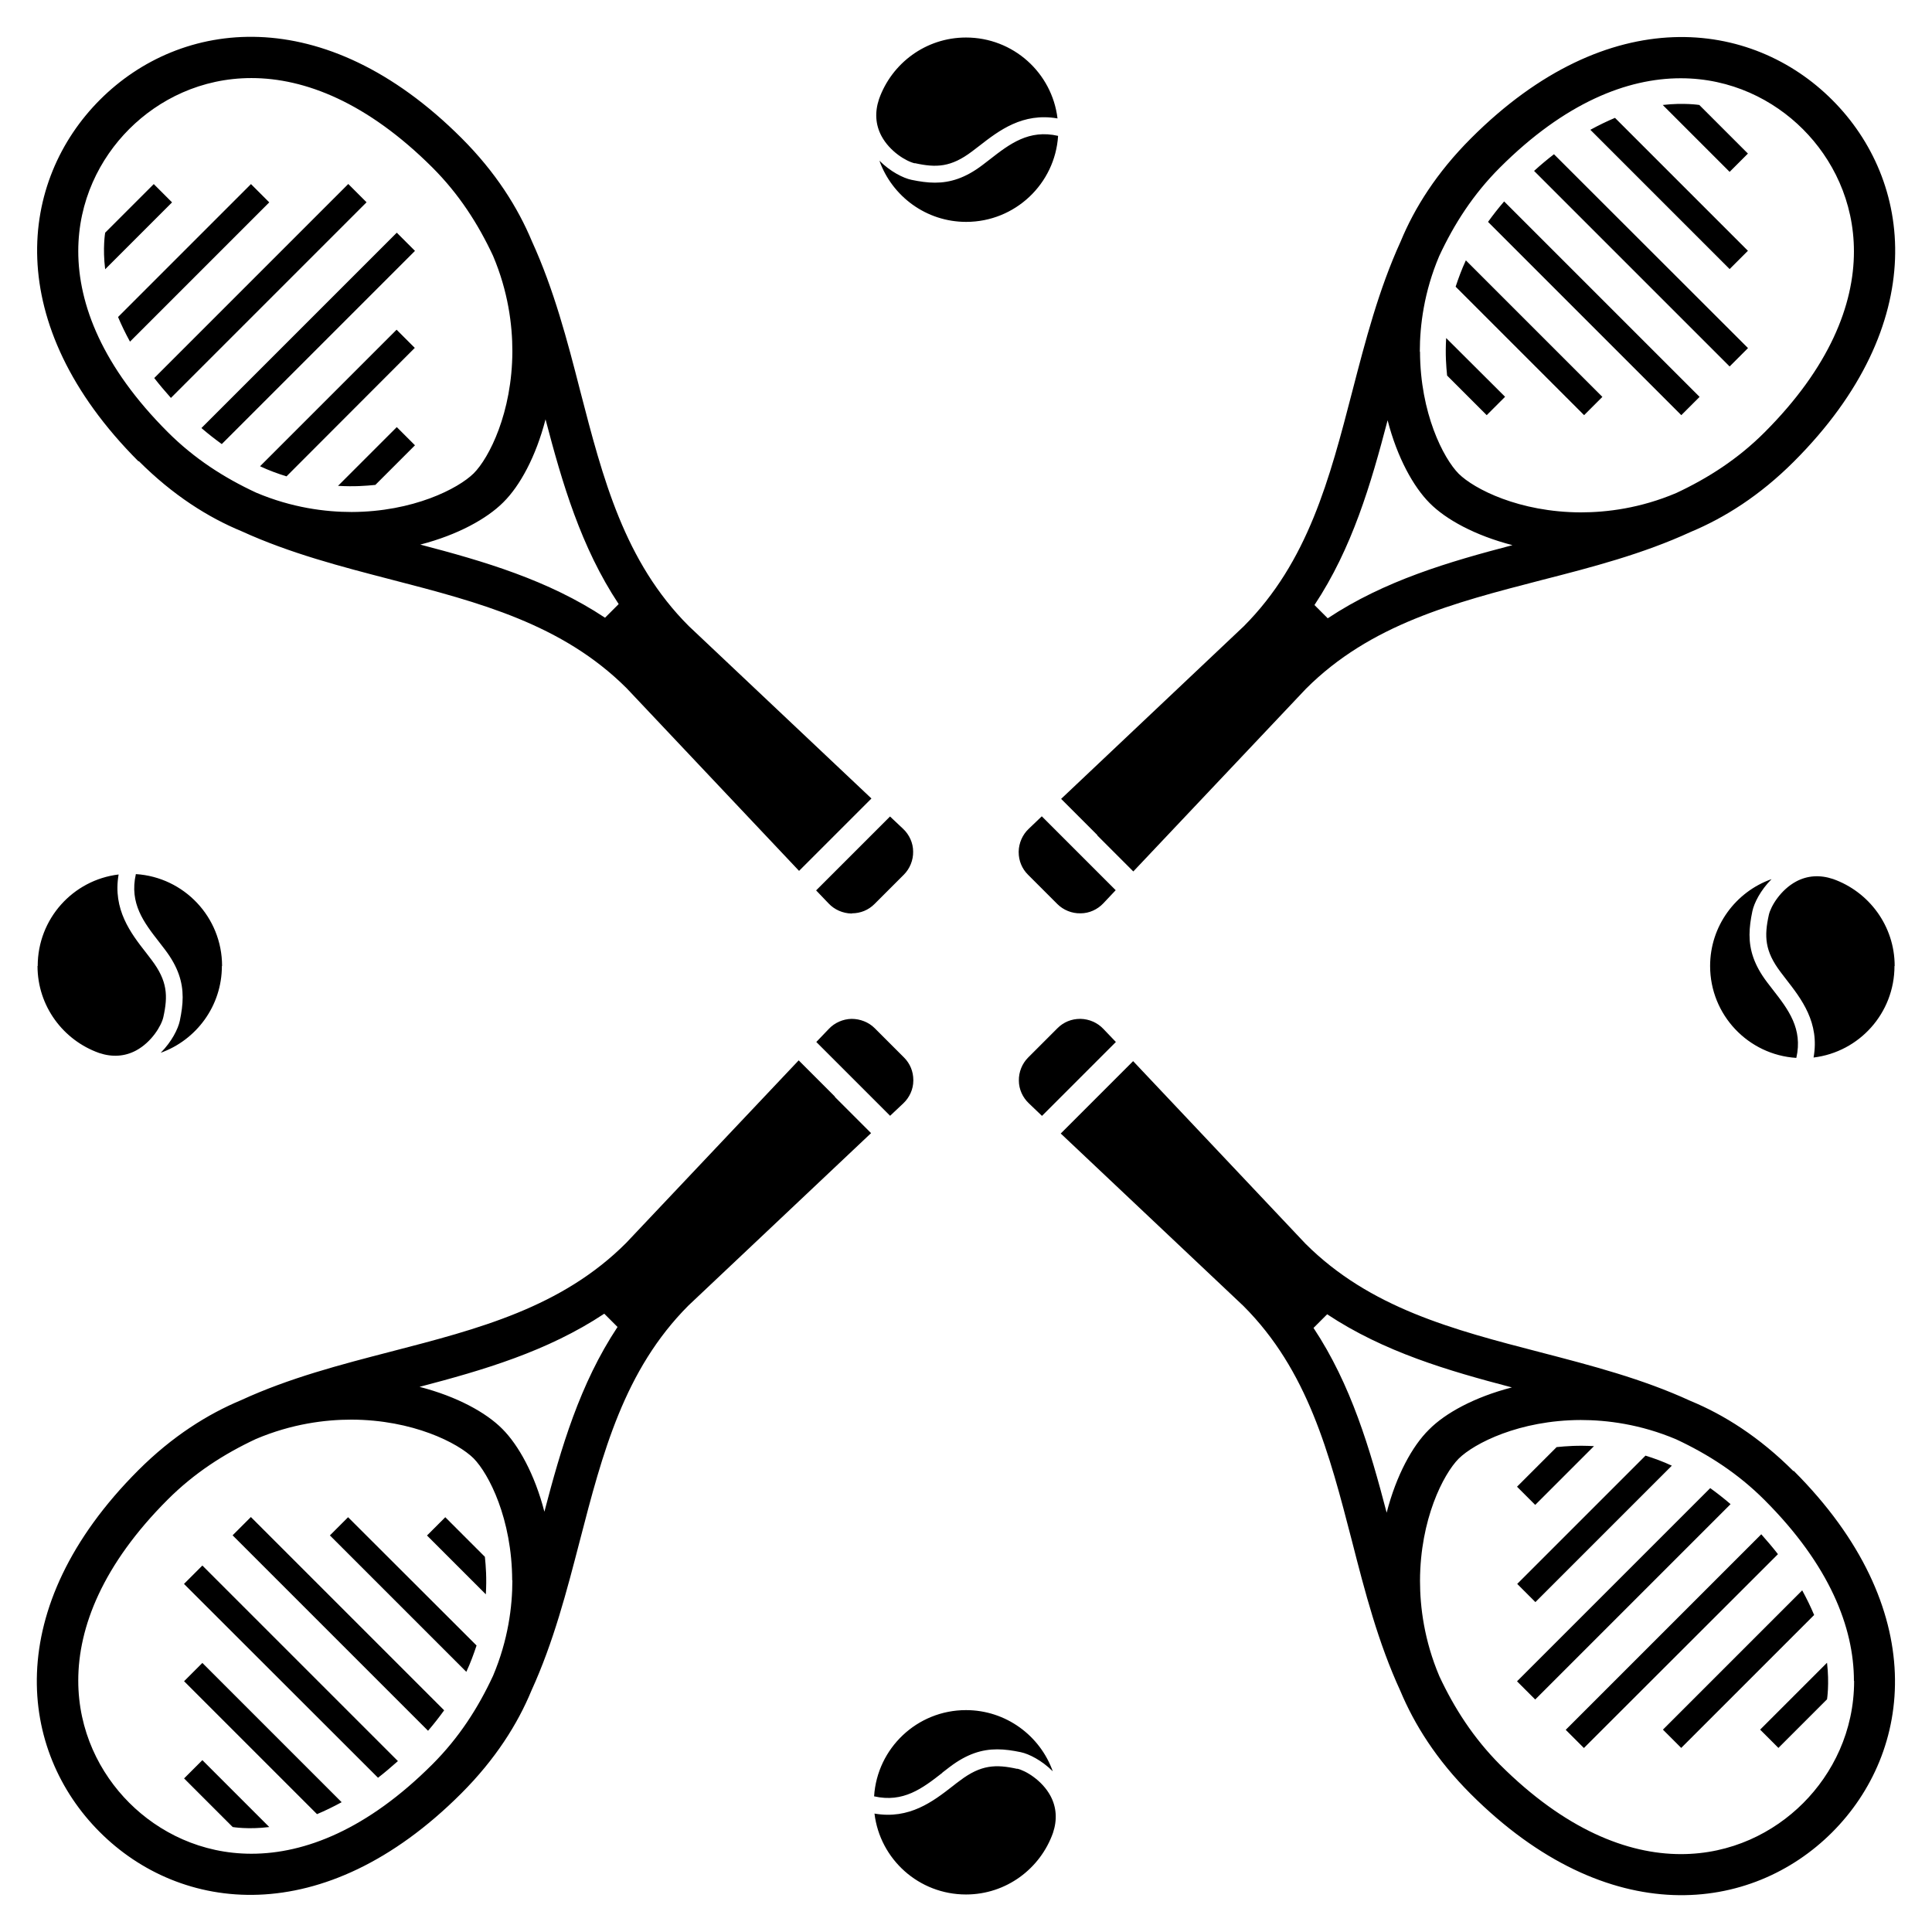 <?xml version="1.0" encoding="UTF-8"?>
<svg id="Layer_2" data-name="Layer 2" xmlns="http://www.w3.org/2000/svg" xmlns:xlink="http://www.w3.org/1999/xlink" viewBox="0 0 101.96 101.96">
  <defs>
    <style>
      .cls-1 {
        fill: none;
      }

      .cls-2 {
        fill: #000;
      }

      .cls-3 {
        clip-path: url(#clippath);
      }
    </style>
    <clipPath id="clippath">
      <rect class="cls-1" x="0" y="0" width="101.96" height="101.96"/>
    </clipPath>
  </defs>
  <g id="svg2">
    <g id="g558">
      <g class="cls-3">
        <g id="g560">
          <path id="path566" class="cls-2" d="M9.71,93.85l2.57,2.57s.81.14,1.93,0l-3.53-3.53-.96.96ZM9.71,88.72l7.02,7.02c.43-.18.86-.39,1.3-.63l-7.35-7.35-.96.96ZM12.28,81.03l10.31,10.31c.31-.36.59-.72.85-1.08l-10.2-10.2-.96.96ZM9.71,83.59l10.24,10.23c.35-.27.7-.57,1.05-.88l-10.32-10.32-.96.96ZM1.98,50.98c0,2.12,1.36,3.92,3.25,4.59.69.23,1.35.19,1.95-.13.82-.44,1.34-1.31,1.44-1.76.25-1.13.22-1.91-.62-3.02-.1-.13-.19-.25-.29-.38-.81-1.03-1.77-2.29-1.45-4.13-2.41.29-4.27,2.34-4.27,4.83M19.34,10.67l-.96-.96-10.24,10.24c.27.35.57.7.88,1.05l10.32-10.32ZM13.25,9.71l-7.02,7.02c.18.43.39.86.63,1.3l7.35-7.35-.96-.96ZM11.72,50.98c0-2.58-2.01-4.69-4.55-4.85-.35,1.55.42,2.55,1.24,3.6.1.13.2.26.3.39.69.91.93,1.7.93,2.51,0,.4-.06.81-.15,1.24-.09.43-.43,1.11-1.01,1.69,1.88-.67,3.23-2.47,3.23-4.58M17.41,81.03l7.2,7.2c.22-.47.39-.94.54-1.39l-6.78-6.77-.96.96ZM4.13,13.25c0,2.83,1.29,6.12,4.72,9.55h0c1.4,1.4,2.97,2.41,4.67,3.2,1.89.8,3.66,1.02,5.04,1.02,3.24-.01,5.62-1.23,6.44-2.04.81-.81,2.03-3.2,2.04-6.44,0-1.39-.22-3.15-1.02-5.04-.79-1.69-1.8-3.26-3.2-4.66h0c-3.44-3.43-6.73-4.72-9.55-4.72-2.65,0-4.89,1.13-6.45,2.69-1.56,1.56-2.69,3.8-2.69,6.45M26.55,26.52h0s0,0,0,0c0,0,0,0,0,0h0c-.85.85-2.39,1.71-4.37,2.22,3.36.88,6.75,1.87,9.75,3.86l.36-.36.36-.36c-1.99-3-2.98-6.39-3.86-9.75-.51,1.98-1.36,3.52-2.22,4.37M7.31,24.35C.02,17.05,1.03,9.51,5.28,5.26,9.52,1.02,17.07,0,24.36,7.29c1.81,1.81,2.97,3.67,3.71,5.44,1.16,2.54,1.87,5.24,2.55,7.9,1.2,4.63,2.33,9.01,5.73,12.41l9.64,9.1-1.91,1.91-1.91,1.91-9.1-9.64c-3.4-3.39-7.78-4.53-12.41-5.73-2.66-.69-5.36-1.39-7.9-2.55-1.77-.73-3.63-1.9-5.44-3.71M93.85,92.25l2.57-2.57s.13-.81,0-1.93l-3.53,3.53.96.96ZM8.12,9.71l-2.57,2.57s-.14.81,0,1.93l3.53-3.53-.96-.96ZM22.53,81.03l3.11,3.11c.05-.87,0-1.48-.05-1.98l-2.09-2.09-.96.96ZM82.63,91.29l.96.96,10.24-10.23c-.27-.35-.57-.7-.88-1.05l-10.32,10.32ZM90.26,78.53l-10.2,10.2.96.96,10.31-10.31c-.36-.31-.72-.59-1.08-.85M88.72,92.25l7.02-7.02c-.18-.43-.39-.86-.63-1.3l-7.35,7.35.96.96ZM32.61,70.05l-.36-.36-.36-.36c-3,1.99-6.39,2.98-9.75,3.86,1.98.51,3.52,1.36,4.37,2.22h0s0,0,0,0c0,0,0,0,0,0h0c.85.85,1.71,2.39,2.22,4.37.88-3.36,1.87-6.75,3.86-9.75M27.03,83.4c-.01-3.24-1.23-5.62-2.04-6.44-.82-.81-3.2-2.03-6.44-2.04-1.39,0-3.15.22-5.04,1.02-1.69.79-3.26,1.8-4.66,3.2h0c-3.43,3.43-4.72,6.73-4.72,9.55,0,2.65,1.13,4.89,2.69,6.45,1.56,1.56,3.8,2.69,6.45,2.69,2.83,0,6.12-1.29,9.55-4.72h0c1.4-1.4,2.41-2.97,3.2-4.67.8-1.89,1.02-3.66,1.02-5.04M44.06,57.89l1.91,1.91-9.64,9.1c-3.39,3.4-4.53,7.78-5.73,12.41-.69,2.66-1.39,5.36-2.55,7.9-.73,1.77-1.9,3.63-3.71,5.44-7.29,7.29-14.84,6.28-19.08,2.03C1.02,92.44,0,84.9,7.29,77.6c1.81-1.81,3.67-2.97,5.44-3.71,2.54-1.17,5.24-1.87,7.9-2.56,4.63-1.2,9.01-2.33,12.41-5.73l9.11-9.64,1.91,1.91ZM88.23,77.35c-.47-.22-.94-.39-1.39-.53l-6.77,6.77.96.96,7.2-7.2ZM49.73,93.55c.13-.1.26-.2.39-.3.91-.69,1.7-.93,2.51-.93.4,0,.81.06,1.24.15.43.09,1.11.43,1.69,1.01-.67-1.88-2.47-3.23-4.58-3.23-2.58,0-4.69,2.01-4.85,4.55,1.54.35,2.55-.42,3.6-1.24M84.13,76.32c-.87-.05-1.48,0-1.98.05l-2.09,2.09.96.96,3.11-3.11ZM53.68,93.35c-1.13-.25-1.91-.22-3.02.62-.13.09-.25.19-.38.29-1.04.81-2.29,1.77-4.13,1.45.29,2.41,2.34,4.27,4.83,4.27,2.12,0,3.92-1.36,4.59-3.25.23-.69.19-1.35-.13-1.95-.44-.82-1.31-1.34-1.76-1.44M97.84,88.71c0-2.83-1.29-6.12-4.72-9.55h0c-1.4-1.4-2.97-2.41-4.66-3.2-1.89-.8-3.66-1.02-5.04-1.02-3.24.01-5.62,1.23-6.44,2.04-.81.82-2.03,3.2-2.04,6.44,0,1.39.22,3.15,1.02,5.04.79,1.69,1.8,3.26,3.2,4.67h0c3.44,3.43,6.73,4.72,9.55,4.72,2.65,0,4.89-1.13,6.45-2.69,1.56-1.56,2.69-3.8,2.69-6.45M75.42,75.44h0s0,0,0,0,0,0,0,0h0c.85-.86,2.39-1.71,4.37-2.22-3.36-.88-6.75-1.87-9.75-3.86l-.36.36-.36.36c1.99,3,2.98,6.39,3.86,9.75.51-1.98,1.36-3.52,2.22-4.37M94.66,77.62c7.29,7.29,6.27,14.84,2.03,19.08-4.24,4.24-11.79,5.26-19.08-2.03-1.81-1.81-2.97-3.67-3.71-5.44-1.17-2.54-1.87-5.24-2.55-7.9-1.2-4.63-2.33-9.01-5.73-12.41l-9.64-9.1,1.91-1.91,1.91-1.91,9.1,9.64c3.4,3.39,7.78,4.53,12.41,5.73,2.65.69,5.36,1.39,7.9,2.56,1.77.73,3.63,1.9,5.44,3.71M69.35,31.91l.36.36.36.36c3-1.99,6.39-2.98,9.75-3.86-1.98-.51-3.52-1.36-4.37-2.22h0s0,0,0,0c0,0,0,0,0,0h0c-.85-.85-1.71-2.39-2.22-4.37-.88,3.36-1.87,6.75-3.86,9.75M74.94,18.56c.01,3.24,1.23,5.62,2.04,6.44.82.81,3.2,2.03,6.44,2.04,1.39,0,3.15-.22,5.04-1.02,1.69-.79,3.26-1.8,4.66-3.2h0c3.43-3.43,4.72-6.73,4.72-9.55,0-2.65-1.13-4.89-2.69-6.45-1.56-1.56-3.8-2.69-6.45-2.69-2.83,0-6.12,1.29-9.55,4.72h0c-1.4,1.4-2.41,2.97-3.2,4.67-.8,1.89-1.02,3.66-1.02,5.04M57.91,44.07l-1.91-1.91,9.64-9.11c3.39-3.4,4.53-7.78,5.73-12.41.69-2.66,1.39-5.36,2.55-7.9.73-1.77,1.9-3.63,3.71-5.44C84.91.01,92.46,1.03,96.7,5.28c4.24,4.24,5.26,11.79-2.03,19.08-1.81,1.81-3.67,2.97-5.44,3.71-2.54,1.17-5.24,1.87-7.9,2.55-4.63,1.2-9.01,2.33-12.41,5.73l-9.11,9.64-1.91-1.91ZM92.25,8.11l-2.57-2.57s-.81-.13-1.93,0l3.53,3.53.96-.96ZM99.99,50.98c0-2.12-1.36-3.92-3.25-4.59-.69-.23-1.35-.19-1.95.13-.82.44-1.34,1.31-1.44,1.76-.25,1.13-.22,1.91.62,3.02.1.13.19.25.29.38.81,1.04,1.78,2.29,1.45,4.13,2.41-.29,4.27-2.34,4.27-4.83M11.7,23.44l10.2-10.2-.96-.96-10.31,10.31c.36.31.72.59,1.08.85M92.25,18.37l-10.24-10.23c-.35.27-.7.56-1.05.88l10.32,10.32.96-.96ZM79.43,20.94l-3.11-3.1c-.05.87,0,1.48.05,1.98l2.09,2.09.96-.96ZM89.69,20.94l-10.31-10.31c-.31.36-.59.72-.85,1.08l10.2,10.2.96-.96ZM93.48,46.4c-1.88.67-3.23,2.47-3.23,4.58,0,2.58,2.01,4.69,4.55,4.85.35-1.54-.42-2.55-1.24-3.6-.1-.13-.2-.26-.3-.39-.69-.91-.93-1.7-.93-2.51,0-.4.06-.81.15-1.24.09-.43.43-1.11,1.01-1.69M92.25,13.24l-7.02-7.02c-.43.18-.86.39-1.3.63l7.35,7.35.96-.96ZM13.73,24.61c.47.22.94.39,1.39.53l6.77-6.78-.96-.96-7.2,7.2ZM17.83,25.64c.87.05,1.48,0,1.98-.05l2.09-2.09-.96-.96-3.11,3.11ZM48.28,8.61c1.13.25,1.91.22,3.02-.62.13-.1.25-.19.38-.29,1.04-.81,2.29-1.77,4.13-1.45-.29-2.41-2.34-4.27-4.83-4.27-2.12,0-3.92,1.36-4.59,3.25-.23.69-.19,1.35.13,1.95.44.82,1.31,1.34,1.76,1.44M84.56,20.94l-7.2-7.2c-.22.47-.39.94-.54,1.39l6.78,6.78.96-.96ZM54.99,58.89l3.9-3.9-.66-.69c-.31-.33-.75-.52-1.2-.53h-.03c-.45,0-.87.17-1.19.49l-1.55,1.55c-.32.32-.5.77-.49,1.22,0,.45.2.89.53,1.2l.69.66ZM57.03,48.2c.45,0,.89-.2,1.2-.53l.65-.69-3.9-3.9-.69.66c-.33.31-.52.75-.53,1.2v.03c0,.45.17.87.49,1.19l1.55,1.55c.32.32.77.5,1.22.49M44.96,48.2c.45,0,.87-.17,1.19-.49l1.55-1.55c.32-.32.5-.77.49-1.22,0-.45-.2-.89-.53-1.2l-.69-.65-3.9,3.9.66.69c.31.33.75.52,1.2.53h.03M52.24,8.41c-.13.1-.26.2-.39.3-.91.69-1.7.93-2.51.93-.4,0-.81-.06-1.24-.15-.43-.09-1.11-.43-1.69-1.01.67,1.88,2.47,3.23,4.58,3.23,2.58,0,4.69-2.01,4.85-4.54-1.54-.35-2.55.42-3.6,1.24M46.98,58.89l-3.9-3.9.66-.69c.31-.33.75-.52,1.2-.53.45,0,.9.17,1.22.49l1.55,1.55c.32.32.49.74.49,1.19v.03c0,.45-.2.89-.53,1.2l-.69.65Z"/>
        </g>
      </g>
    </g>
  </g>
</svg>